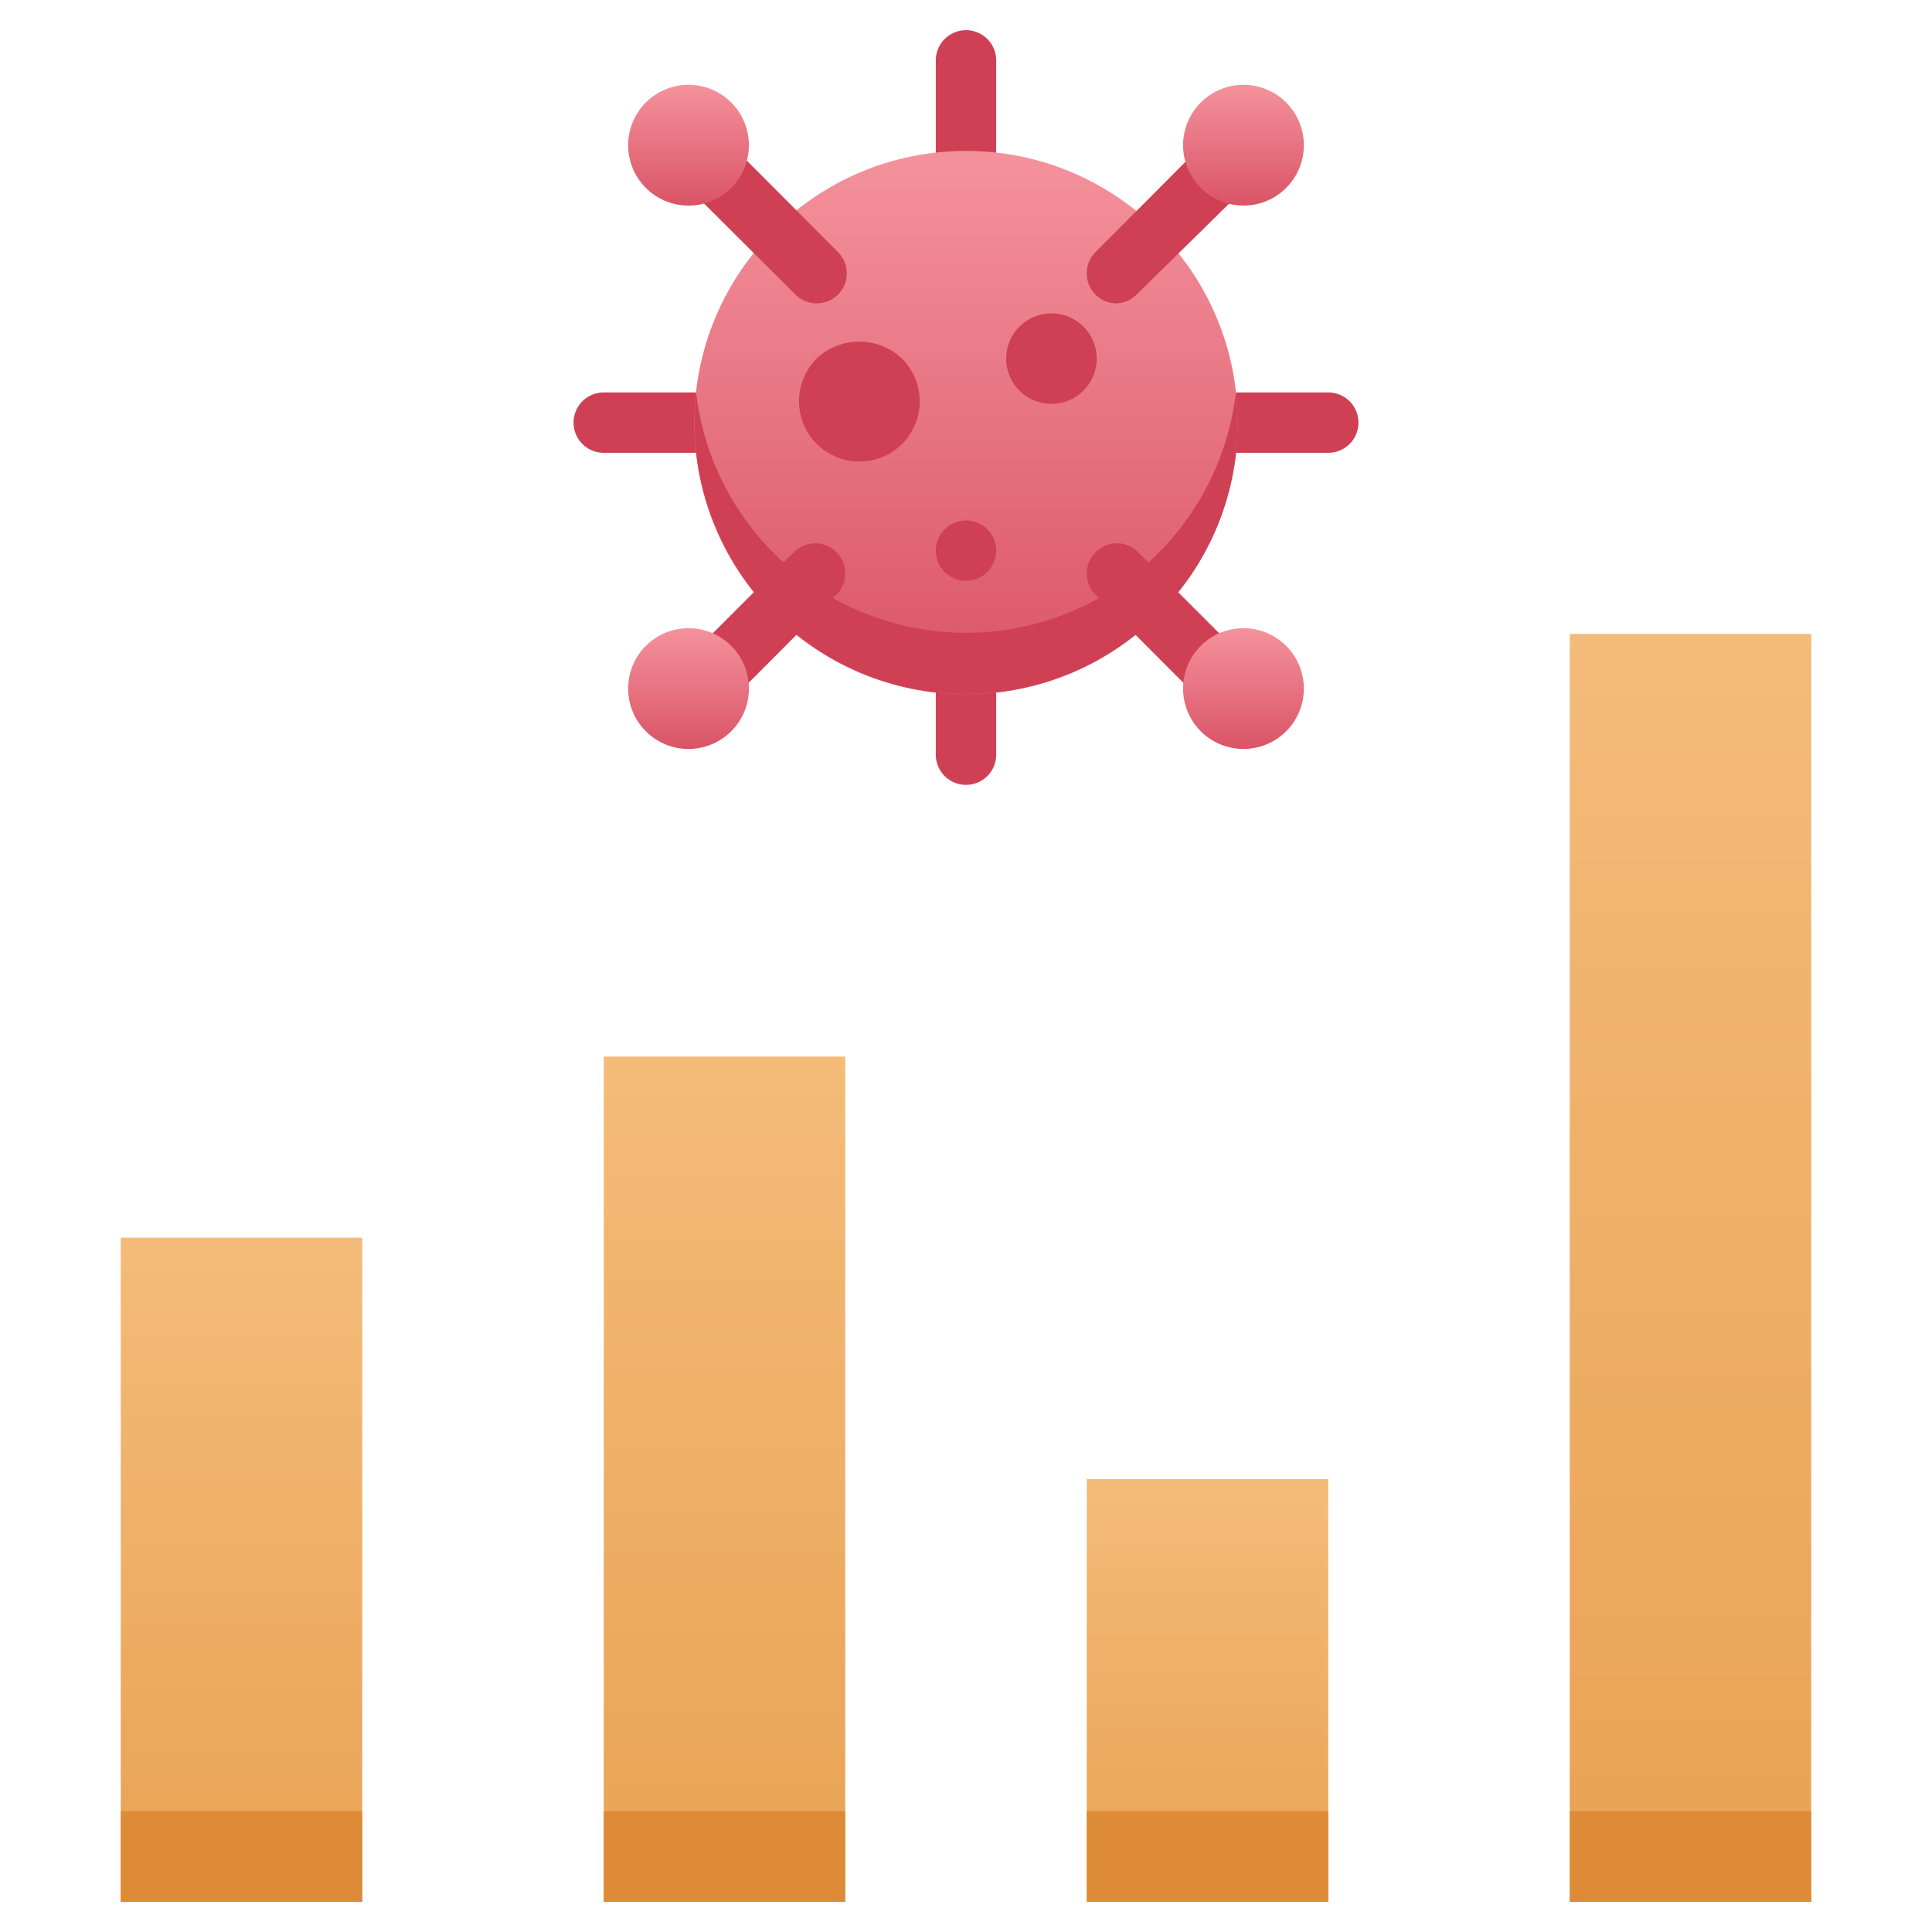 <svg xmlns="http://www.w3.org/2000/svg" xmlns:xlink="http://www.w3.org/1999/xlink" viewBox="0 0 64 64"><defs><style>.cls-1{fill:url(#linear-gradient);}.cls-2{fill:url(#linear-gradient-2);}.cls-3{fill:url(#linear-gradient-3);}.cls-4{fill:url(#linear-gradient-4);}.cls-5{fill:#dd8b37;}.cls-6{fill:#cf4055;}.cls-7{fill:url(#linear-gradient-5);}.cls-8{fill:url(#linear-gradient-6);}.cls-9{fill:url(#linear-gradient-7);}.cls-10{fill:url(#linear-gradient-8);}.cls-11{fill:url(#linear-gradient-9);}</style><linearGradient id="linear-gradient" x1="8" y1="63" x2="8" y2="41" gradientUnits="userSpaceOnUse"><stop offset="0" stop-color="#e9a254"/><stop offset="1" stop-color="#f4bb79"/></linearGradient><linearGradient id="linear-gradient-2" x1="40" x2="40" y2="49" gradientTransform="translate(80 112) rotate(-180)" xlink:href="#linear-gradient"/><linearGradient id="linear-gradient-3" x1="24" x2="24" y2="35" gradientTransform="translate(48 98) rotate(-180)" xlink:href="#linear-gradient"/><linearGradient id="linear-gradient-4" x1="56" x2="56" y2="21" xlink:href="#linear-gradient"/><linearGradient id="linear-gradient-5" x1="32" y1="23" x2="32" y2="5" gradientUnits="userSpaceOnUse"><stop offset="0" stop-color="#da5466"/><stop offset="1" stop-color="#f4929c"/></linearGradient><linearGradient id="linear-gradient-6" x1="41.19" y1="6.81" x2="41.19" y2="2.81" xlink:href="#linear-gradient-5"/><linearGradient id="linear-gradient-7" x1="22.81" y1="6.81" x2="22.81" y2="2.81" xlink:href="#linear-gradient-5"/><linearGradient id="linear-gradient-8" x1="41.19" y1="24.81" x2="41.19" y2="20.81" xlink:href="#linear-gradient-5"/><linearGradient id="linear-gradient-9" x1="22.81" y1="24.81" x2="22.81" y2="20.81" xlink:href="#linear-gradient-5"/></defs><title>Chart</title><g id="Chart"><rect class="cls-1" x="4" y="41" width="8" height="22"/><rect class="cls-2" x="36" y="49" width="8" height="14" transform="translate(80 112) rotate(180)"/><rect class="cls-3" x="20" y="35" width="8" height="28" transform="translate(48 98) rotate(180)"/><rect class="cls-4" x="52" y="21" width="8" height="42"/><rect class="cls-5" x="4" y="60" width="8" height="3"/><rect class="cls-5" x="20" y="60" width="8" height="3"/><rect class="cls-5" x="36" y="60" width="8" height="3"/><rect class="cls-5" x="52" y="60" width="8" height="3"/><path class="cls-6" d="M23,15H20a1,1,0,0,1,0-2h3a1,1,0,1,1,0,2Z"/><path class="cls-6" d="M44,15H41a1,1,0,0,1,0-2h3a1,1,0,0,1,0,2Z"/><path class="cls-6" d="M32,6a1,1,0,0,1-1-1V2a1,1,0,0,1,2,0V5A1,1,0,0,1,32,6Z"/><path class="cls-6" d="M32,26a1,1,0,0,1-1-1V22a1,1,0,1,1,2,0v3A1,1,0,0,1,32,26Z"/><circle class="cls-7" cx="32" cy="14" r="9"/><path class="cls-6" d="M38.36,20.36A9,9,0,0,1,23.06,13a9,9,0,0,0,17.88,0A8.92,8.92,0,0,1,38.36,20.36Z"/><path class="cls-6" d="M27.05,10.05a1,1,0,0,1-.7-.29L22.81,6.23a1,1,0,1,1,1.42-1.42l3.53,3.54a1,1,0,0,1,0,1.41A1,1,0,0,1,27.05,10.05Z"/><path class="cls-6" d="M40.48,23.48a1,1,0,0,1-.71-.29l-3.53-3.54a1,1,0,0,1,1.41-1.41l3.54,3.54a1,1,0,0,1,0,1.41A1,1,0,0,1,40.48,23.48Z"/><path class="cls-6" d="M37,10.05a1,1,0,0,1-.71-.29,1,1,0,0,1,0-1.41l3.53-3.54a1,1,0,1,1,1.42,1.42L37.65,9.76A1,1,0,0,1,37,10.05Z"/><path class="cls-6" d="M23.52,23.48a1,1,0,0,1-.71-.29,1,1,0,0,1,0-1.41l3.54-3.54a1,1,0,0,1,1.41,1.41l-3.53,3.54A1,1,0,0,1,23.52,23.48Z"/><path class="cls-6" d="M28.47,15.29a2,2,0,0,1-1.42-3.41,2.06,2.06,0,0,1,2.83,0h0a2,2,0,0,1,0,2.83A2,2,0,0,1,28.47,15.29Zm0-2h0Z"/><circle class="cls-6" cx="34.83" cy="11.88" r="1.5"/><circle class="cls-6" cx="32" cy="18.24" r="1"/><path class="cls-8" d="M41.19,6.81a2,2,0,1,1,1.41-.58A2,2,0,0,1,41.19,6.81Zm0-2Z"/><path class="cls-9" d="M22.81,6.81a2,2,0,0,1-1.41-.58,2,2,0,1,1,1.41.58Zm0-2Z"/><path class="cls-10" d="M41.19,24.81a2,2,0,1,1,1.41-.58A2,2,0,0,1,41.19,24.81Zm0-2Z"/><path class="cls-11" d="M22.81,24.81a2,2,0,0,1-1.41-.58,2,2,0,1,1,1.41.58Zm0-2Z"/></g></svg>